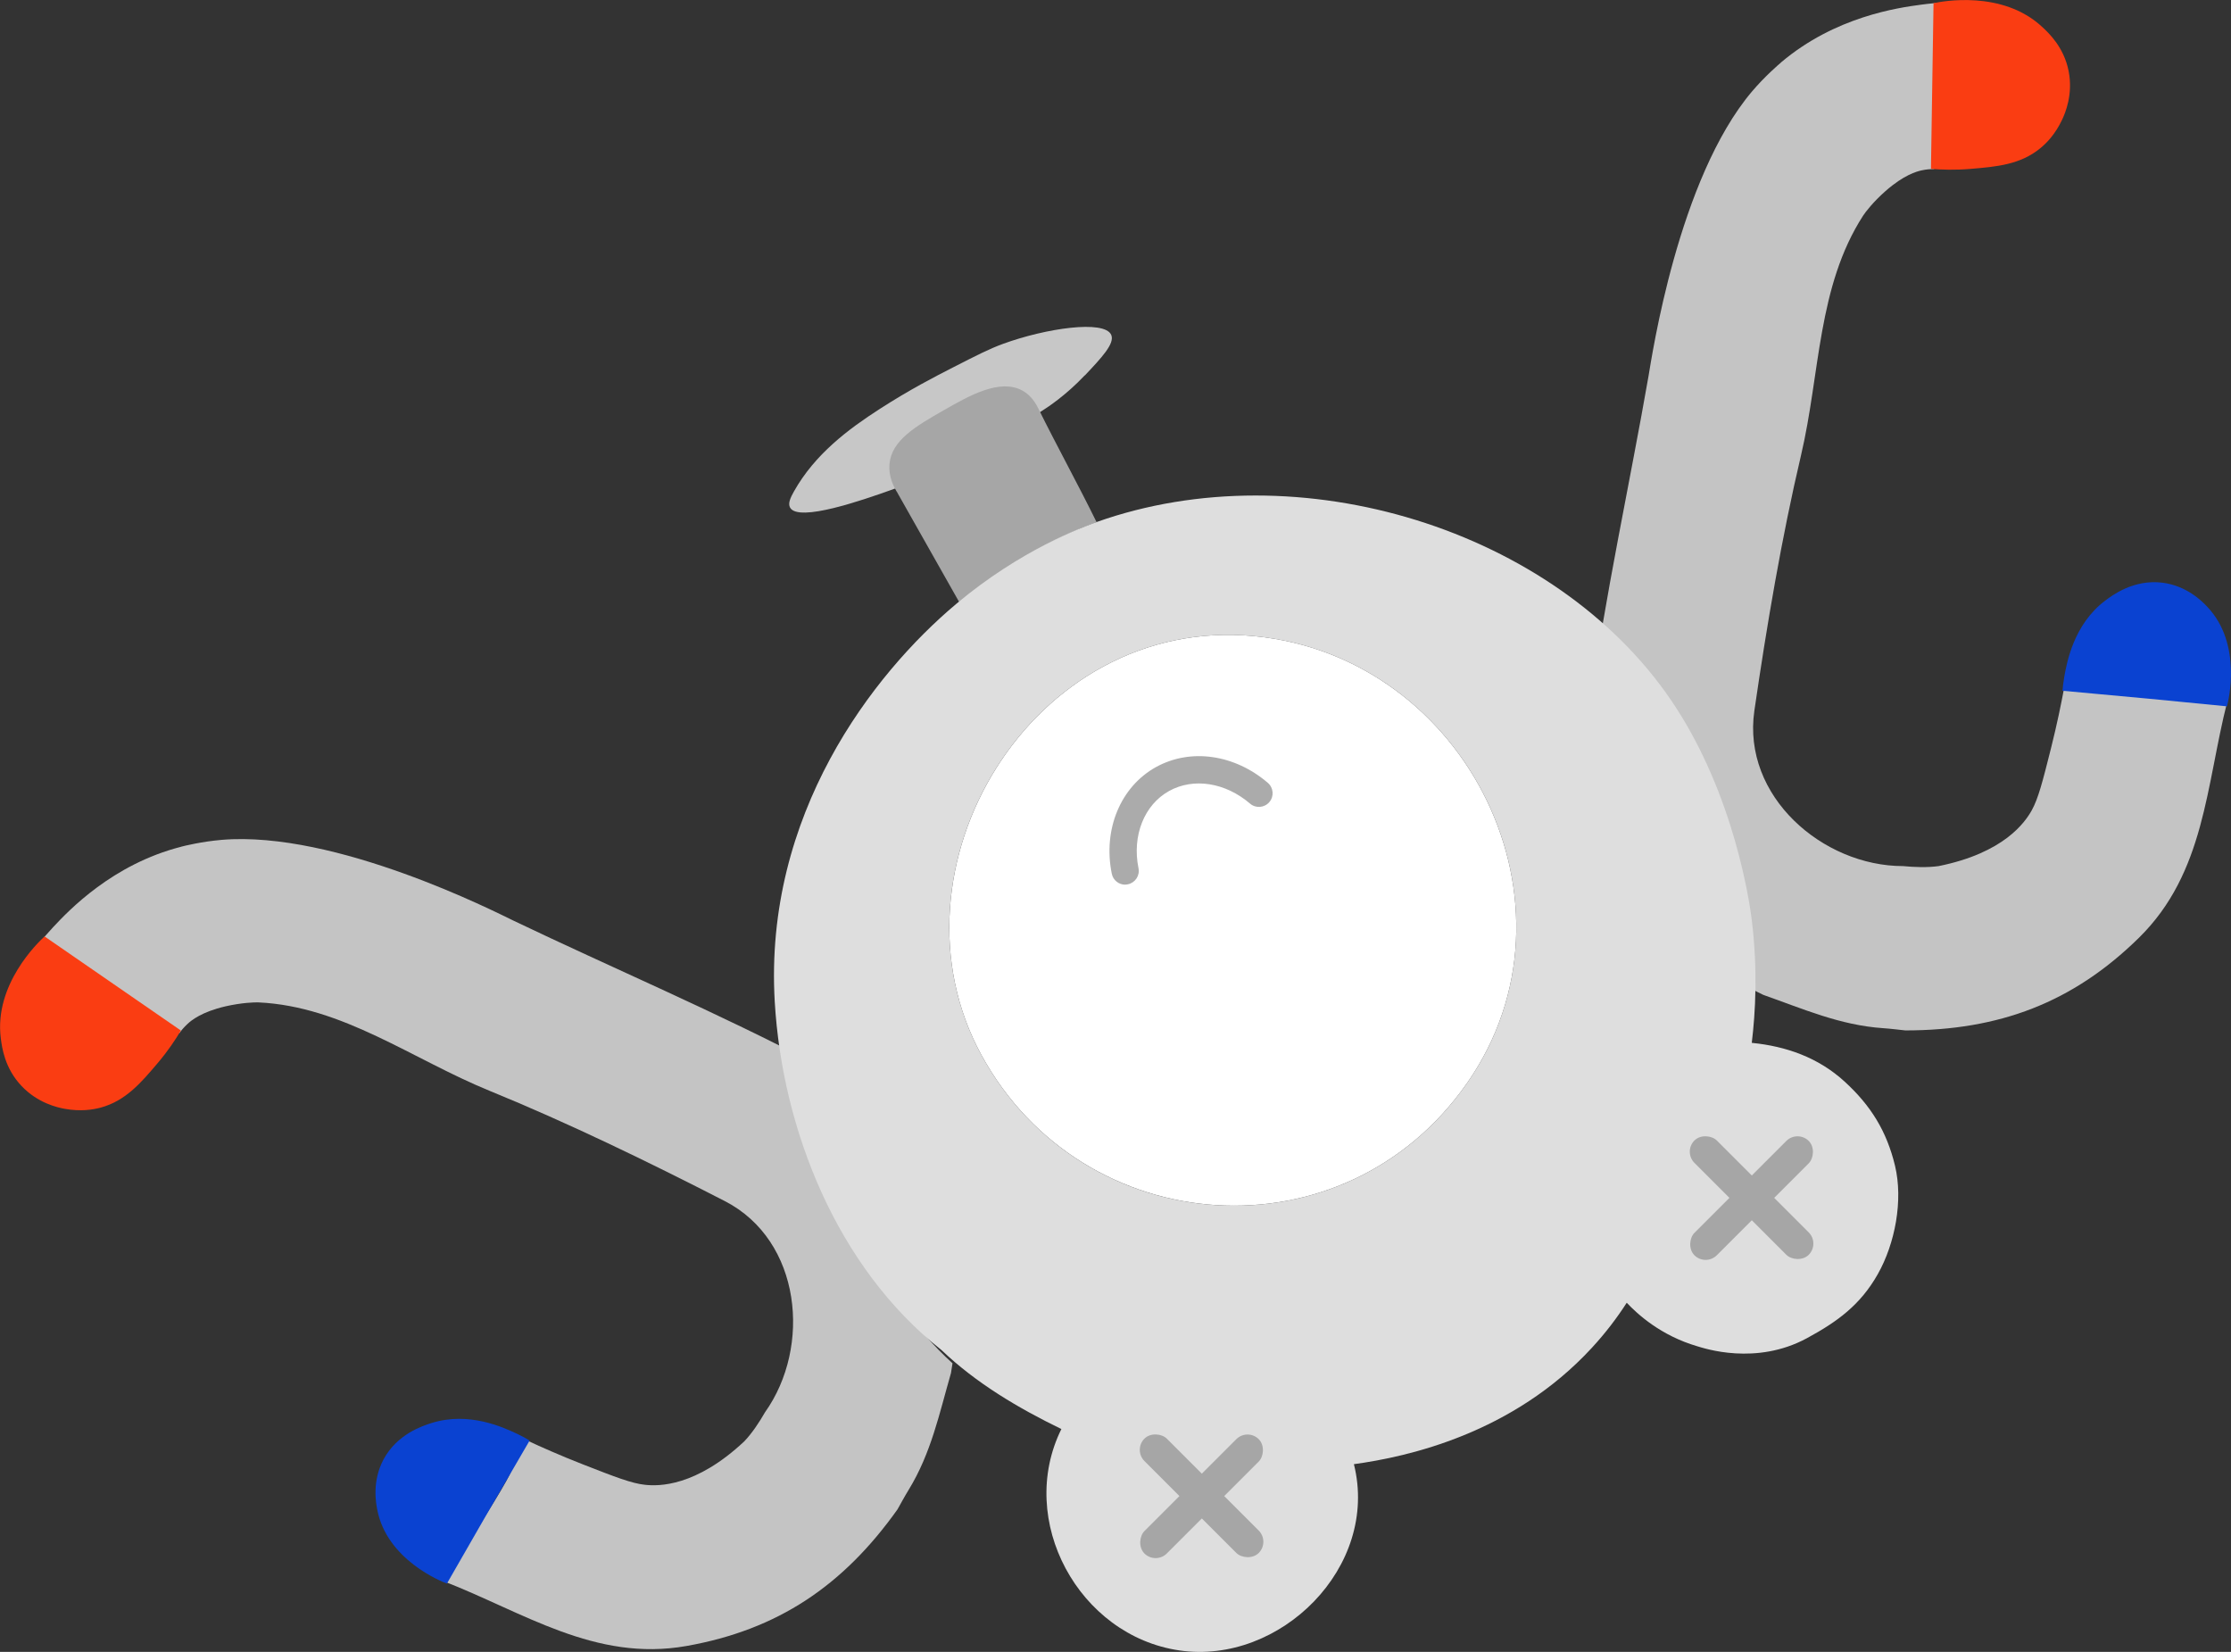 <?xml version="1.0" encoding="UTF-8"?>
<svg id="_图层_2" data-name="图层 2" xmlns="http://www.w3.org/2000/svg" viewBox="0 0 37.844 28.018">
  <rect x="0" y="0" width="37.844" height="28.018" fill="#333333" stroke="none"/>
  <defs>
    <style>
      .cls-1 {
        fill: #fa3d12;
      }

      .cls-2 {
        fill: #fff;
      }

      .cls-3 {
        fill: #a6a6a6;
      }

      .cls-4 {
        fill: #ababab;
      }

      .cls-5 {
        fill: #c7c7c7;
      }

      .cls-6 {
        fill: #dedede;
      }

      .cls-7 {
        fill: #c4c4c4;
      }

      .cls-8 {
        fill: #0a42d1;
      }
    </style>
  </defs>
  <g id="_图层_1-2" data-name="图层 1">
    <g>
      <path class="cls-5" d="m18.402,6.368c.283-.3.513-.543.447-.689-.116-.258-1.11-.111-1.832.152-.236.086-.438.19-.844.397-.323.165-.737.378-1.247.706-.536.345-1.104.769-1.46,1.404-.056.1-.105.202-.063.273.146.252,1.25-.137,1.691-.293,1.029-.363,1.646-.755,2.6-1.362.071-.045.381-.245.707-.59Z"/>
      <g>
        <path class="cls-7" d="m30.21,1.061c-.037.032-.27.23-.49.489-1.255,1.481-1.698,4.493-1.757,4.832-.309,1.776-.749,3.784-.991,5.598-.001.106.005.248,0,.339-.001-.011.023.116,0,.075,1.514.908,2.587,2.709,2.787,4.405.05.025.1.05.151.075.674.237,1.301.515,2.033.565.124.008.279.028.377.038,1.589,0,2.841-.469,3.963-1.572,1.122-1.103,1.136-2.586,1.497-4.001-.793-.056-1.59-.118-2.391-.185-.126-.011-.253-.021-.379-.032-.045.241-.115.588-.219,1.003-.143.568-.215.852-.328,1.056-.114.203-.471.721-1.579.944-.194.027-.413.018-.602,0-1.365,0-2.734-1.186-2.523-2.636.211-1.45.464-2.941.791-4.33.327-1.389.277-2.863,1.054-4.067.036-.056.17-.232.377-.414.314-.278.534-.335.613-.353.088-.019.163-.023.215-.024.03-.268.056-.544.075-.829.049-.706.056-1.372.036-1.991-.071.005-.19.014-.337.034-.38.051-1.452.199-2.372.979Z"/>
        <path class="cls-1" d="m32.755,2.826v.038c.179.015.41.023.678,0,.436-.037.838-.071,1.179-.352.108-.089.251-.237.365-.477.056-.117.19-.435.113-.828-.08-.408-.338-.648-.452-.753-.676-.628-1.7-.43-1.84-.4"/>
        <path class="cls-8" d="m35.017,11.473c-.018.101-.027.185-.031.243.493.044.989.09,1.487.137.436.042.871.084,1.303.127.023-.089.265-1.06-.336-1.69-.077-.081-.338-.354-.759-.407-.486-.061-.851.214-.972.305-.532.401-.649,1.046-.692,1.284Z"/>
      </g>
      <g>
        <path class="cls-7" d="m3.076,14.36c.048-.012.344-.086.683-.115,1.935-.163,4.645,1.223,4.955,1.372,1.626.779,3.517,1.585,5.135,2.44.087.061.199.148.276.197-.008-.007.081.085.061.044-.139,1.76.706,3.679,1.971,4.825-.009.055-.017.111-.026.166-.198.687-.336,1.359-.72,1.984-.065.105-.139.243-.188.329-.922,1.295-2.03,2.042-3.58,2.316-1.549.274-2.765-.575-4.127-1.102.824-1.248,1.1-1.72,1.157-1.868.005-.014.033-.089.08-.186.069-.142.141-.253.194-.327.222.103.545.248.944.404.546.213.819.32,1.05.345.232.025.861.035,1.685-.738.135-.142.255-.326.35-.491.792-1.112.62-2.915-.683-3.584s-2.665-1.329-3.985-1.868c-1.321-.539-2.493-1.435-3.924-1.501-.067-.003-.287.005-.556.066-.409.094-.583.24-.643.295-.066.061-.114.119-.144.162-.236-.131-.475-.27-.719-.419-.604-.37-1.15-.75-1.643-1.126.045-.055.122-.147.223-.255.262-.28,1.005-1.067,2.174-1.364Z"/>
        <path class="cls-1" d="m3.037,17.457l.031.022c-.091.154-.219.347-.393.552-.283.334-.544.641-.97.756-.136.036-.339.067-.6.021-.128-.022-.465-.098-.74-.389-.286-.302-.331-.651-.351-.805-.119-.916.636-1.634.742-1.731"/>
        <path class="cls-8" d="m8.768,24.317c.093.044.166.086.216.116-.25.428-.5.858-.751,1.291-.219.379-.437.758-.652,1.135-.086-.032-1.018-.399-1.182-1.254-.021-.11-.092-.481.108-.854.232-.431.668-.569.813-.615.636-.201,1.228.078,1.447.181Z"/>
      </g>
      <path class="cls-3" d="m15.228,8.368c.356.629.711,1.258,1.067,1.887.275-.249.629-.531,1.068-.798.455-.278.881-.468,1.238-.601-.317-.646-.673-1.29-.992-1.935-.073-.147-.166-.243-.271-.299-.379-.202-.89.084-1.329.336-.473.271-.885.507-.921.913-.018.203.064.378.141.497Z"/>
      <path class="cls-6" d="m21.281,10.79c3.613.35,5.698,4.576,3.607,7.577-2.091,3.001-6.511,2.684-8.237-.466-1.727-3.15.845-7.477,4.63-7.111m-2.68-1.935c-.233.083-1.286.468-2.382,1.389-1.414,1.188-3.264,3.573-3.077,6.749.127,2.155,1.049,4.501,2.828,5.905.589.563,1.305.986,2.034,1.34-.767,1.552.294,3.505,2.001,3.755,1.707.25,3.398-1.414,2.961-3.159.922-.126,2.696-.521,4.034-1.971.234-.253.43-.512.594-.767.183.194.577.556,1.193.737.122.036.999.334,1.866-.137.516-.28.904-.563,1.199-1.084.295-.521.433-1.253.293-1.839-.141-.586-.409-1.02-.855-1.428-.446-.408-.991-.599-1.575-.657.062-.512.104-1.233,0-2.084-.027-.217-.277-2.12-1.365-3.722-1.974-2.906-6.316-4.247-9.75-3.027Z"/>
      <path class="cls-2" d="m21.281,10.79c-3.785-.366-6.356,3.961-4.63,7.111,1.726,3.149,6.146,3.467,8.237.466,2.091-3.002.005-7.227-3.607-7.577"/>
      <path class="cls-4" d="m19.086,15.005c-.108,0-.205-.076-.227-.186-.153-.752.15-1.479.754-1.811.584-.32,1.328-.214,1.893.27.097.083.109.23.025.327-.083.097-.23.109-.327.025-.418-.358-.955-.443-1.369-.216-.425.233-.635.76-.523,1.311.026.126-.055.248-.181.274-.016.003-.031.005-.047.005Z"/>
      <rect class="cls-3" x="20.113" y="23.999" width=".537" height="2.742" rx=".269" ry=".269" transform="translate(-11.969 21.843) rotate(-45)"/>
      <rect class="cls-3" x="20.113" y="24.007" width=".537" height="2.742" rx=".269" ry=".269" transform="translate(16.849 57.736) rotate(-135)"/>
      <rect class="cls-3" x="29.443" y="18.942" width=".537" height="2.742" rx=".269" ry=".269" transform="translate(-5.661 26.959) rotate(-45)"/>
      <rect class="cls-3" x="29.443" y="18.951" width=".537" height="2.742" rx=".269" ry=".269" transform="translate(36.351 55.7) rotate(-135)"/>
    </g>
  </g>
</svg>